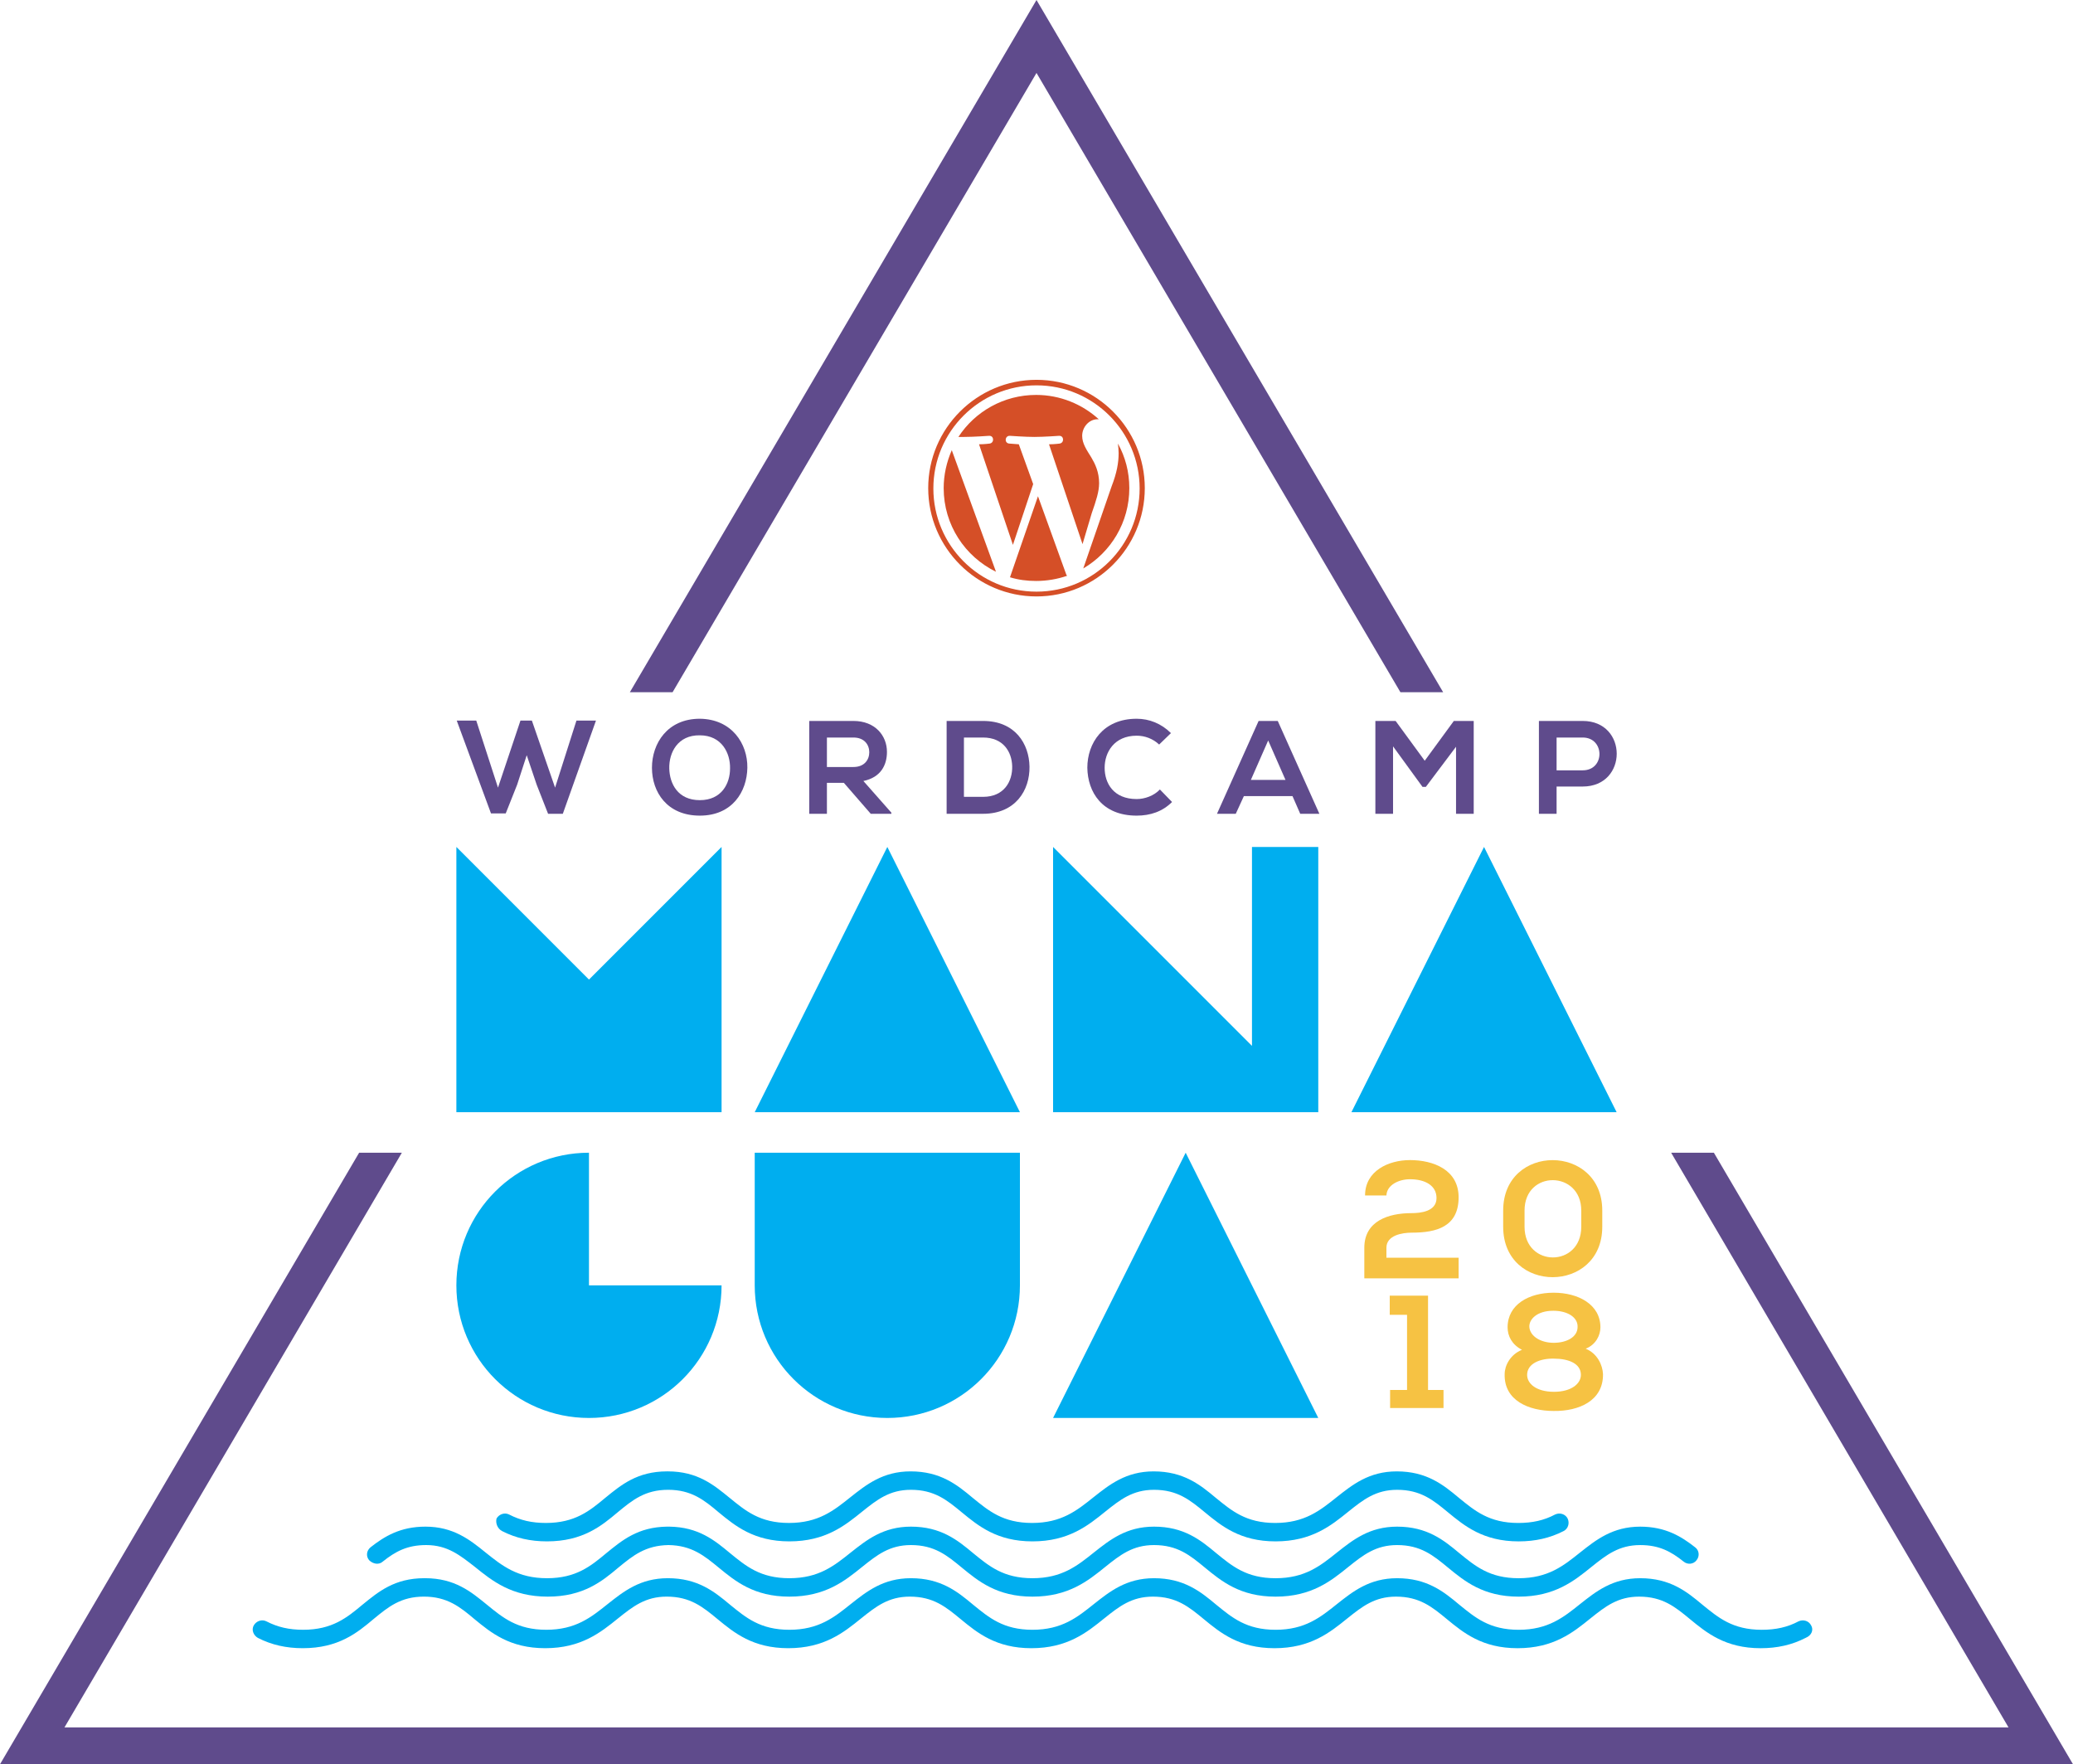<?xml version="1.0" encoding="UTF-8" standalone="no"?>
<!-- Generator: Adobe Illustrator 21.1.0, SVG Export Plug-In . SVG Version: 6.00 Build 0)  -->

<svg
   xmlns:dc="http://purl.org/dc/elements/1.1/"
   xmlns:cc="http://creativecommons.org/ns#"
   xmlns:rdf="http://www.w3.org/1999/02/22-rdf-syntax-ns#"
   xmlns:svg="http://www.w3.org/2000/svg"
   xmlns="http://www.w3.org/2000/svg"
   xmlns:sodipodi="http://sodipodi.sourceforge.net/DTD/sodipodi-0.dtd"
   xmlns:inkscape="http://www.inkscape.org/namespaces/inkscape"
   version="1.1"
   x="0px"
   y="0px"
   viewBox="0 0 562.8 478.9"
   xml:space="preserve"
   id="svg77"
   sodipodi:docname="wordcamp_managua_2018.svg"
   width="562.8"
   height="478.9"
   inkscape:version="0.92.1 r15371"><defs
     id="defs81" /><sodipodi:namedview
     pagecolor="#ffffff"
     bordercolor="#666666"
     borderopacity="1"
     objecttolerance="10"
     gridtolerance="10"
     guidetolerance="10"
     inkscape:pageopacity="0"
     inkscape:pageshadow="2"
     inkscape:window-width="640"
     inkscape:window-height="480"
     id="namedview79"
     showgrid="false"
     fit-margin-top="0"
     fit-margin-left="0"
     fit-margin-right="0"
     fit-margin-bottom="0"
     inkscape:zoom="0.38562092"
     inkscape:cx="286.58644"
     inkscape:cy="226.62712"
     inkscape:window-x="0"
     inkscape:window-y="27"
     inkscape:window-maximized="0"
     inkscape:current-layer="svg77" /><style
     type="text/css"
     id="style2">
	.st0{fill:#5F4B8C;}
	.st1{fill:#F6C243;}
	.st2{fill:#D54F27;}
	.st3{fill:#00AEEF;}
</style><g
     id="Triangle"
     transform="translate(-114.6,-64.1)"><g
       id="g8"><polygon
         class="st0"
         points="494.8,252 506.4,252 396,64.1 285.6,252 297.2,252 396,83.9 "
         id="polygon4"
         style="fill:#5f4b8c" /><polygon
         class="st0"
         points="659.9,533 132.1,533 223.7,377 212.1,377 114.6,543 677.4,543 579.9,377 568.3,377 "
         id="polygon6"
         style="fill:#5f4b8c" /></g><g
       id="g26"><path
         class="st0"
         d="m 267.4,285 h -4 l -3.1,-7.9 -2.7,-8 -2.6,8 -3.1,7.8 h -4 l -9.3,-25.2 h 5.3 l 5.9,18.2 6.1,-18.2 h 3.1 l 6.3,18.2 5.8,-18.2 h 5.3 z"
         id="path10"
         inkscape:connector-curvature="0"
         style="fill:#5f4b8c" /><path
         class="st0"
         d="m 317.5,272.5 c -0.1,6.5 -4.1,13 -12.9,13 -8.9,0 -13,-6.4 -13,-13 0,-6.6 4.2,-13.3 13,-13.3 8.7,0.1 13,6.8 12.9,13.3 z m -21.2,0.2 c 0.1,4.1 2.3,8.6 8.3,8.6 5.9,0 8.2,-4.5 8.2,-8.6 0.1,-4.2 -2.3,-9 -8.2,-9 -6,-0.1 -8.4,4.7 -8.3,9 z"
         id="path12"
         inkscape:connector-curvature="0"
         style="fill:#5f4b8c" /><path
         class="st0"
         d="M 356.7,285 H 351 l -7.3,-8.4 h -4.6 v 8.4 h -4.8 v -25.2 c 4,0 8,0 12,0 5.9,0 9.1,4 9.1,8.4 0,3.5 -1.6,6.9 -6.4,7.9 l 7.6,8.6 v 0.3 z m -17.6,-20.8 v 8.1 h 7.2 c 3,0 4.3,-2 4.3,-4 0,-2 -1.3,-4 -4.3,-4 h -7.2 z"
         id="path14"
         inkscape:connector-curvature="0"
         style="fill:#5f4b8c" /><path
         class="st0"
         d="m 394.1,272.2 c 0.1,6.4 -3.8,12.8 -12.6,12.8 -3.1,0 -6.8,0 -9.9,0 v -25.2 c 3.1,0 6.8,0 9.9,0 8.7,0 12.5,6.2 12.6,12.4 z m -17.8,8.2 h 5.2 c 5.7,0 8,-4.2 7.9,-8.3 -0.1,-3.9 -2.4,-7.8 -7.9,-7.8 h -5.2 z"
         id="path16"
         inkscape:connector-curvature="0"
         style="fill:#5f4b8c" /><path
         class="st0"
         d="m 432.8,281.8 c -2.6,2.6 -5.9,3.7 -9.6,3.7 -9.4,0 -13.3,-6.4 -13.4,-13 0,-6.6 4.2,-13.3 13.4,-13.3 3.4,0 6.7,1.3 9.3,3.9 l -3.2,3.1 c -1.7,-1.6 -3.9,-2.4 -6.1,-2.4 -6.1,0 -8.7,4.5 -8.7,8.7 0,4.2 2.4,8.5 8.7,8.5 2.2,0 4.7,-0.9 6.3,-2.6 z"
         id="path18"
         inkscape:connector-curvature="0"
         style="fill:#5f4b8c" /><path
         class="st0"
         d="m 465.5,280.2 h -13.2 l -2.2,4.8 H 445 l 11.3,-25.2 h 5.2 l 11.3,25.2 h -5.2 z m -6.6,-15.1 -4.7,10.7 h 9.4 z"
         id="path20"
         inkscape:connector-curvature="0"
         style="fill:#5f4b8c" /><path
         class="st0"
         d="m 509.9,266.8 -8.2,10.9 h -0.9 l -8,-11 V 285 H 488 v -25.2 h 5.5 l 7.9,10.8 7.9,-10.8 h 5.4 V 285 h -4.8 z"
         id="path22"
         inkscape:connector-curvature="0"
         style="fill:#5f4b8c" /><path
         class="st0"
         d="m 544.3,277.6 h -7.1 v 7.4 h -4.8 v -25.2 c 4,0 7.9,0 11.9,0 12.3,0 12.3,17.8 0,17.8 z m -7.1,-4.4 h 7.1 c 6.1,0 6,-8.9 0,-8.9 h -7.1 z"
         id="path24"
         inkscape:connector-curvature="0"
         style="fill:#5f4b8c" /></g></g><g
     id="WP_2018"
     transform="translate(-114.6,-64.1)"><g
       id="g37"><path
         class="st1"
         d="m 485.2,388.6 c 0,-6.7 6.4,-9.6 12.2,-9.6 6.3,0 13.2,2.6 13.2,10.1 0,8 -6,9.6 -12.7,9.6 -2.6,0 -6.9,0.7 -6.9,4.1 v 2.7 h 19.6 v 5.6 H 485 c 0,-2.8 0,-5.5 0,-8.3 0,-7.3 6.6,-9.4 12.8,-9.4 2.4,0 6.8,-0.4 6.8,-4.1 0,-3.4 -3.1,-5.1 -7.2,-5.1 -3.1,0 -6.3,1.6 -6.4,4.4 z"
         id="path29"
         inkscape:connector-curvature="0"
         style="fill:#f6c243" /><path
         class="st1"
         d="m 522.7,392.7 c 0,-18.3 26.9,-18.2 26.9,0 v 4.4 c 0,18.2 -26.9,18.3 -26.9,0 z m 5.8,4.4 c 0,11.1 15.4,11.1 15.4,0 v -4.4 c 0,-10.9 -15.4,-11.1 -15.4,0 z"
         id="path31"
         inkscape:connector-curvature="0"
         style="fill:#f6c243" /><path
         class="st1"
         d="m 492,441.4 h 4.6 V 421 h -4.7 v -5.2 h 10.4 v 25.6 h 4.2 v 4.9 H 492 Z"
         id="path33"
         inkscape:connector-curvature="0"
         style="fill:#f6c243" /><path
         class="st1"
         d="m 527.8,430.5 c -2.7,-1.4 -3.9,-3.7 -3.9,-6.1 0,-6.2 5.8,-9.4 12.5,-9.4 6.7,0 12.7,3.2 12.7,9.4 0,2.1 -1.2,4.7 -4,5.8 3.2,1.3 4.6,4.5 4.7,6.9 0.1,7.2 -6.5,10.1 -13.4,10 -6.7,0 -13.5,-2.8 -13.3,-10 0,-2.3 1.5,-5.3 4.7,-6.6 z m 1.4,6.8 c 0,2.4 2.5,4.6 7.3,4.6 4.7,0 7.3,-2.2 7.3,-4.6 0,-3.1 -3.4,-4.4 -7.3,-4.4 -3.7,-0.1 -7.3,1.3 -7.3,4.4 z m 7.2,-8.7 c 3.6,0 6.5,-1.6 6.5,-4.3 0.1,-2.6 -2.7,-4.4 -6.6,-4.4 -4.4,0 -6.6,2.3 -6.5,4.4 0.2,2.6 3.2,4.3 6.6,4.3 z"
         id="path35"
         inkscape:connector-curvature="0"
         style="fill:#f6c243" /></g><g
       id="g49"><path
         class="st2"
         d="m 370.8,196.6 c 0,10 5.8,18.6 14.2,22.7 l -12,-33 c -1.4,3.2 -2.2,6.7 -2.2,10.3 z"
         id="path39"
         inkscape:connector-curvature="0"
         style="fill:#d54f27" /><path
         class="st2"
         d="m 413,195.3 c 0,-3.1 -1.1,-5.3 -2.1,-7 -1.3,-2.1 -2.5,-3.8 -2.5,-5.9 0,-2.3 1.8,-4.5 4.2,-4.5 0.1,0 0.2,0 0.3,0 -4.5,-4.1 -10.5,-6.6 -17,-6.6 -8.8,0 -16.6,4.5 -21.1,11.4 0.6,0 1.1,0 1.6,0 2.6,0 6.7,-0.3 6.7,-0.3 1.4,-0.1 1.5,1.9 0.2,2.1 0,0 -1.4,0.2 -2.9,0.2 l 9.2,27.3 5.5,-16.5 -3.9,-10.8 c -1.4,-0.1 -2.6,-0.2 -2.6,-0.2 -1.4,-0.1 -1.2,-2.2 0.2,-2.1 0,0 4.2,0.3 6.6,0.3 2.6,0 6.7,-0.3 6.7,-0.3 1.4,-0.1 1.5,1.9 0.2,2.1 0,0 -1.4,0.2 -2.9,0.2 l 9.1,27.1 2.5,-8.4 c 1.2,-3.4 2,-5.9 2,-8.1 z"
         id="path41"
         inkscape:connector-curvature="0"
         style="fill:#d54f27" /><path
         class="st2"
         d="m 396.4,198.8 -7.6,22 c 2.3,0.7 4.6,1 7.1,1 2.9,0 5.8,-0.5 8.4,-1.4 -0.1,-0.1 -0.1,-0.2 -0.2,-0.3 z"
         id="path43"
         inkscape:connector-curvature="0"
         style="fill:#d54f27" /><path
         class="st2"
         d="m 418.1,184.5 c 0.1,0.8 0.2,1.7 0.2,2.6 0,2.6 -0.5,5.4 -1.9,9 l -7.7,22.3 c 7.5,-4.4 12.5,-12.5 12.5,-21.8 0,-4.4 -1.1,-8.5 -3.1,-12.1 z"
         id="path45"
         inkscape:connector-curvature="0"
         style="fill:#d54f27" /><path
         class="st2"
         d="m 396,167.2 c -16.2,0 -29.4,13.2 -29.4,29.4 0,16.2 13.2,29.4 29.4,29.4 16.2,0 29.4,-13.2 29.4,-29.4 0,-16.2 -13.2,-29.4 -29.4,-29.4 z m 0,57.5 c -15.5,0 -28,-12.6 -28,-28 0,-15.5 12.6,-28 28,-28 15.5,0 28,12.6 28,28 0,15.4 -12.5,28 -28,28 z"
         id="path47"
         inkscape:connector-curvature="0"
         style="fill:#d54f27" /></g></g><g
     id="Managua__x2B__Waves"
     transform="translate(-114.6,-64.1)"><g
       id="g58"><path
         class="st3"
         d="m 606.3,505.3 c -0.6,-1.2 -2.1,-1.7 -3.4,-1.1 -3,1.6 -6.2,2.3 -10,2.3 -7.9,0 -11.8,-3.3 -16.1,-6.8 -4.3,-3.6 -8.8,-7.2 -16.9,-7.2 -7.5,0 -12,3.6 -16.3,7 -4.5,3.6 -8.7,7 -16.7,7 -7.9,0 -11.8,-3.3 -16.1,-6.8 -4.3,-3.6 -8.8,-7.2 -16.9,-7.2 -7.5,0 -12,3.6 -16.3,7 -4.5,3.6 -8.7,7 -16.7,7 -7.9,0 -11.8,-3.3 -16.1,-6.8 -4.3,-3.6 -8.8,-7.2 -16.9,-7.2 -7.5,0 -12,3.6 -16.3,7 -4.5,3.6 -8.7,7 -16.7,7 -7.9,0 -11.8,-3.3 -16.1,-6.8 -4.3,-3.6 -8.8,-7.2 -16.9,-7.2 -7.5,0 -12,3.6 -16.3,7 -4.5,3.6 -8.7,7 -16.7,7 -7.9,0 -11.8,-3.3 -16.1,-6.8 -4.3,-3.6 -8.8,-7.2 -16.9,-7.2 -7.5,0 -12,3.6 -16.3,7 -4.5,3.6 -8.7,7 -16.7,7 -7.9,0 -11.8,-3.3 -16.1,-6.8 -4.3,-3.5 -8.7,-7.2 -16.8,-7.2 0,0 0,0 0,0 0,0 0,0 -0.1,0 0,0 0,0 -0.1,0 0,0 0,0 0,0 -8.1,0 -12.5,3.7 -16.8,7.2 -4.2,3.5 -8.2,6.8 -16.1,6.8 -3.8,0 -6.9,-0.7 -10,-2.3 -1.2,-0.6 -2.7,-0.1 -3.4,1.1 -0.7,1.2 -0.1,2.7 1.1,3.4 3.7,1.9 7.7,2.8 12.2,2.8 9.7,0 14.8,-4.2 19.2,-7.9 4,-3.3 7.4,-6.1 13.7,-6.1 6.3,0 9.8,2.8 13.7,6.1 4.5,3.7 9.6,7.9 19.2,7.9 9.8,0 15.1,-4.3 19.8,-8.1 4,-3.2 7.4,-5.9 13.2,-5.9 6.4,0 9.8,2.8 13.8,6.1 4.5,3.7 9.6,7.9 19.2,7.9 9.8,0 15.1,-4.3 19.8,-8.1 4,-3.2 7.4,-5.9 13.2,-5.9 6.4,0 9.8,2.8 13.8,6.1 4.5,3.7 9.6,7.9 19.2,7.9 9.8,0 15.1,-4.3 19.8,-8.1 4,-3.2 7.4,-5.9 13.2,-5.9 6.4,0 9.8,2.8 13.8,6.1 4.5,3.7 9.6,7.9 19.2,7.9 9.8,0 15.1,-4.3 19.8,-8.1 4,-3.2 7.4,-5.9 13.2,-5.9 6.4,0 9.8,2.8 13.8,6.1 4.5,3.7 9.6,7.9 19.2,7.9 9.8,0 15.1,-4.3 19.8,-8.1 4,-3.2 7.4,-5.9 13.2,-5.9 6.4,0 9.8,2.8 13.8,6.1 4.5,3.7 9.6,7.9 19.2,7.9 4.5,0 8.5,-0.9 12.2,-2.8 1.7,-0.7 2.2,-2.2 1.5,-3.4 z"
         id="path52"
         inkscape:connector-curvature="0"
         style="fill:#00aeef" /><path
         class="st3"
         d="m 250.9,479.7 c 3.7,1.9 7.7,2.8 12.2,2.8 9.7,0 14.8,-4.2 19.2,-7.9 4,-3.3 7.4,-6.1 13.7,-6.1 6.3,0 9.8,2.8 13.7,6.1 4.5,3.7 9.6,7.9 19.2,7.9 9.8,0 15.1,-4.3 19.8,-8.1 4,-3.2 7.4,-5.9 13.2,-5.9 6.4,0 9.8,2.8 13.8,6.1 4.5,3.7 9.6,7.9 19.2,7.9 9.8,0 15.1,-4.3 19.8,-8.1 4,-3.2 7.4,-5.9 13.2,-5.9 6.4,0 9.8,2.8 13.8,6.1 4.5,3.7 9.6,7.9 19.2,7.9 9.8,0 15.1,-4.3 19.8,-8.1 4,-3.2 7.4,-5.9 13.2,-5.9 6.4,0 9.8,2.8 13.8,6.1 4.5,3.7 9.6,7.9 19.2,7.9 4.5,0 8.5,-0.9 12.2,-2.8 1.2,-0.6 1.7,-2.1 1.1,-3.4 -0.6,-1.2 -2.1,-1.7 -3.4,-1.1 -3,1.6 -6.2,2.3 -10,2.3 -7.9,0 -11.8,-3.3 -16.1,-6.8 -4.3,-3.6 -8.8,-7.2 -16.9,-7.2 -7.5,0 -12,3.6 -16.3,7 -4.5,3.6 -8.7,7 -16.7,7 -7.9,0 -11.8,-3.3 -16.1,-6.8 -4.3,-3.6 -8.8,-7.2 -16.9,-7.2 -7.5,0 -12,3.6 -16.3,7 -4.5,3.6 -8.7,7 -16.7,7 -7.9,0 -11.8,-3.3 -16.1,-6.8 -4.3,-3.6 -8.8,-7.2 -16.9,-7.2 -7.5,0 -12,3.6 -16.3,7 -4.5,3.6 -8.7,7 -16.7,7 -7.9,0 -11.8,-3.3 -16.1,-6.8 -4.3,-3.5 -8.7,-7.2 -16.8,-7.2 0,0 0,0 0,0 0,0 0,0 -0.1,0 0,0 0,0 -0.1,0 0,0 0,0 0,0 -8.1,0 -12.5,3.7 -16.8,7.2 -4.2,3.5 -8.2,6.8 -16.1,6.8 -3.8,0 -6.9,-0.7 -10,-2.3 -1.2,-0.6 -2.7,-0.1 -3.4,1.1 -0.3,1.2 0.2,2.7 1.5,3.4 z"
         id="path54"
         inkscape:connector-curvature="0"
         style="fill:#00aeef" /><path
         class="st3"
         d="m 218.5,488 c 3.5,-2.8 6.7,-4.5 11.8,-4.5 5.8,0 9.2,2.8 13.2,5.9 4.7,3.8 10,8.1 19.8,8.1 9.7,0 14.8,-4.2 19.2,-7.9 3.9,-3.2 7.3,-6 13.6,-6.1 6.3,0.1 9.7,2.9 13.6,6.1 4.5,3.7 9.6,7.9 19.2,7.9 9.8,0 15.1,-4.3 19.8,-8.1 4,-3.2 7.4,-5.9 13.2,-5.9 6.4,0 9.8,2.8 13.8,6.1 4.5,3.7 9.6,7.9 19.2,7.9 9.8,0 15.1,-4.3 19.8,-8.1 4,-3.2 7.4,-5.9 13.2,-5.9 6.4,0 9.8,2.8 13.8,6.1 4.5,3.7 9.6,7.9 19.2,7.9 9.8,0 15.1,-4.3 19.8,-8.1 4,-3.2 7.4,-5.9 13.2,-5.9 6.4,0 9.8,2.8 13.8,6.1 4.5,3.7 9.6,7.9 19.2,7.9 9.8,0 15.1,-4.3 19.8,-8.1 4,-3.2 7.4,-5.9 13.2,-5.9 5.1,0 8.3,1.7 11.8,4.5 1.1,0.9 2.7,0.7 3.5,-0.4 0.9,-1.1 0.7,-2.7 -0.4,-3.5 -3.7,-2.9 -8,-5.6 -14.9,-5.6 -7.5,0 -12,3.6 -16.3,7 -4.5,3.6 -8.7,7 -16.7,7 -7.9,0 -11.8,-3.3 -16.1,-6.8 -4.3,-3.6 -8.8,-7.2 -16.9,-7.2 -7.5,0 -12,3.6 -16.3,7 -4.5,3.6 -8.7,7 -16.7,7 -7.9,0 -11.8,-3.3 -16.1,-6.8 -4.3,-3.6 -8.8,-7.2 -16.9,-7.2 -7.5,0 -12,3.6 -16.3,7 -4.5,3.6 -8.7,7 -16.7,7 -7.9,0 -11.8,-3.3 -16.1,-6.8 -4.3,-3.6 -8.8,-7.2 -16.9,-7.2 -7.5,0 -12,3.6 -16.3,7 -4.5,3.6 -8.7,7 -16.7,7 -7.9,0 -11.8,-3.3 -16.1,-6.8 -4.2,-3.5 -8.6,-7.1 -16.5,-7.2 0,0 -0.1,0 -0.1,0 -0.1,0 -0.1,0 -0.2,0 -0.1,0 -0.1,0 -0.2,0 0,0 -0.1,0 -0.1,0 -7.9,0.1 -12.2,3.7 -16.5,7.2 -4.2,3.5 -8.2,6.8 -16.1,6.8 -8,0 -12.2,-3.4 -16.7,-7 -4.3,-3.5 -8.8,-7 -16.3,-7 -6.9,0 -11.2,2.7 -14.9,5.6 -1.1,0.9 -1.3,2.4 -0.4,3.5 1.1,1.1 2.7,1.3 3.7,0.4 z"
         id="path56"
         inkscape:connector-curvature="0"
         style="fill:#00aeef" /></g><g
       id="g74"><polygon
         class="st3"
         points="238.5,294 274.5,330 310.5,294 310.5,366 238.5,366 "
         id="polygon60"
         style="fill:#00aeef" /><polygon
         class="st3"
         points="391.5,366 319.5,366 355.5,294 "
         id="polygon62"
         style="fill:#00aeef" /><polygon
         class="st3"
         points="472.5,449 400.5,449 436.5,377 "
         id="polygon64"
         style="fill:#00aeef" /><polygon
         class="st3"
         points="553.5,366 481.5,366 517.5,294 "
         id="polygon66"
         style="fill:#00aeef" /><polygon
         class="st3"
         points="454.5,348 454.5,294 472.5,294 472.5,366 400.5,366 400.5,294 "
         id="polygon68"
         style="fill:#00aeef" /><path
         class="st3"
         d="m 274.5,377 c -19.9,0 -36,16.1 -36,36 0,19.9 16.1,36 36,36 19.9,0 36,-16.1 36,-36 h -36 z"
         id="path70"
         inkscape:connector-curvature="0"
         style="fill:#00aeef" /><path
         class="st3"
         d="m 319.5,377 v 36 c 0,19.9 16.1,36 36,36 19.9,0 36,-16.1 36,-36 v -36 z"
         id="path72"
         inkscape:connector-curvature="0"
         style="fill:#00aeef" /></g></g></svg>